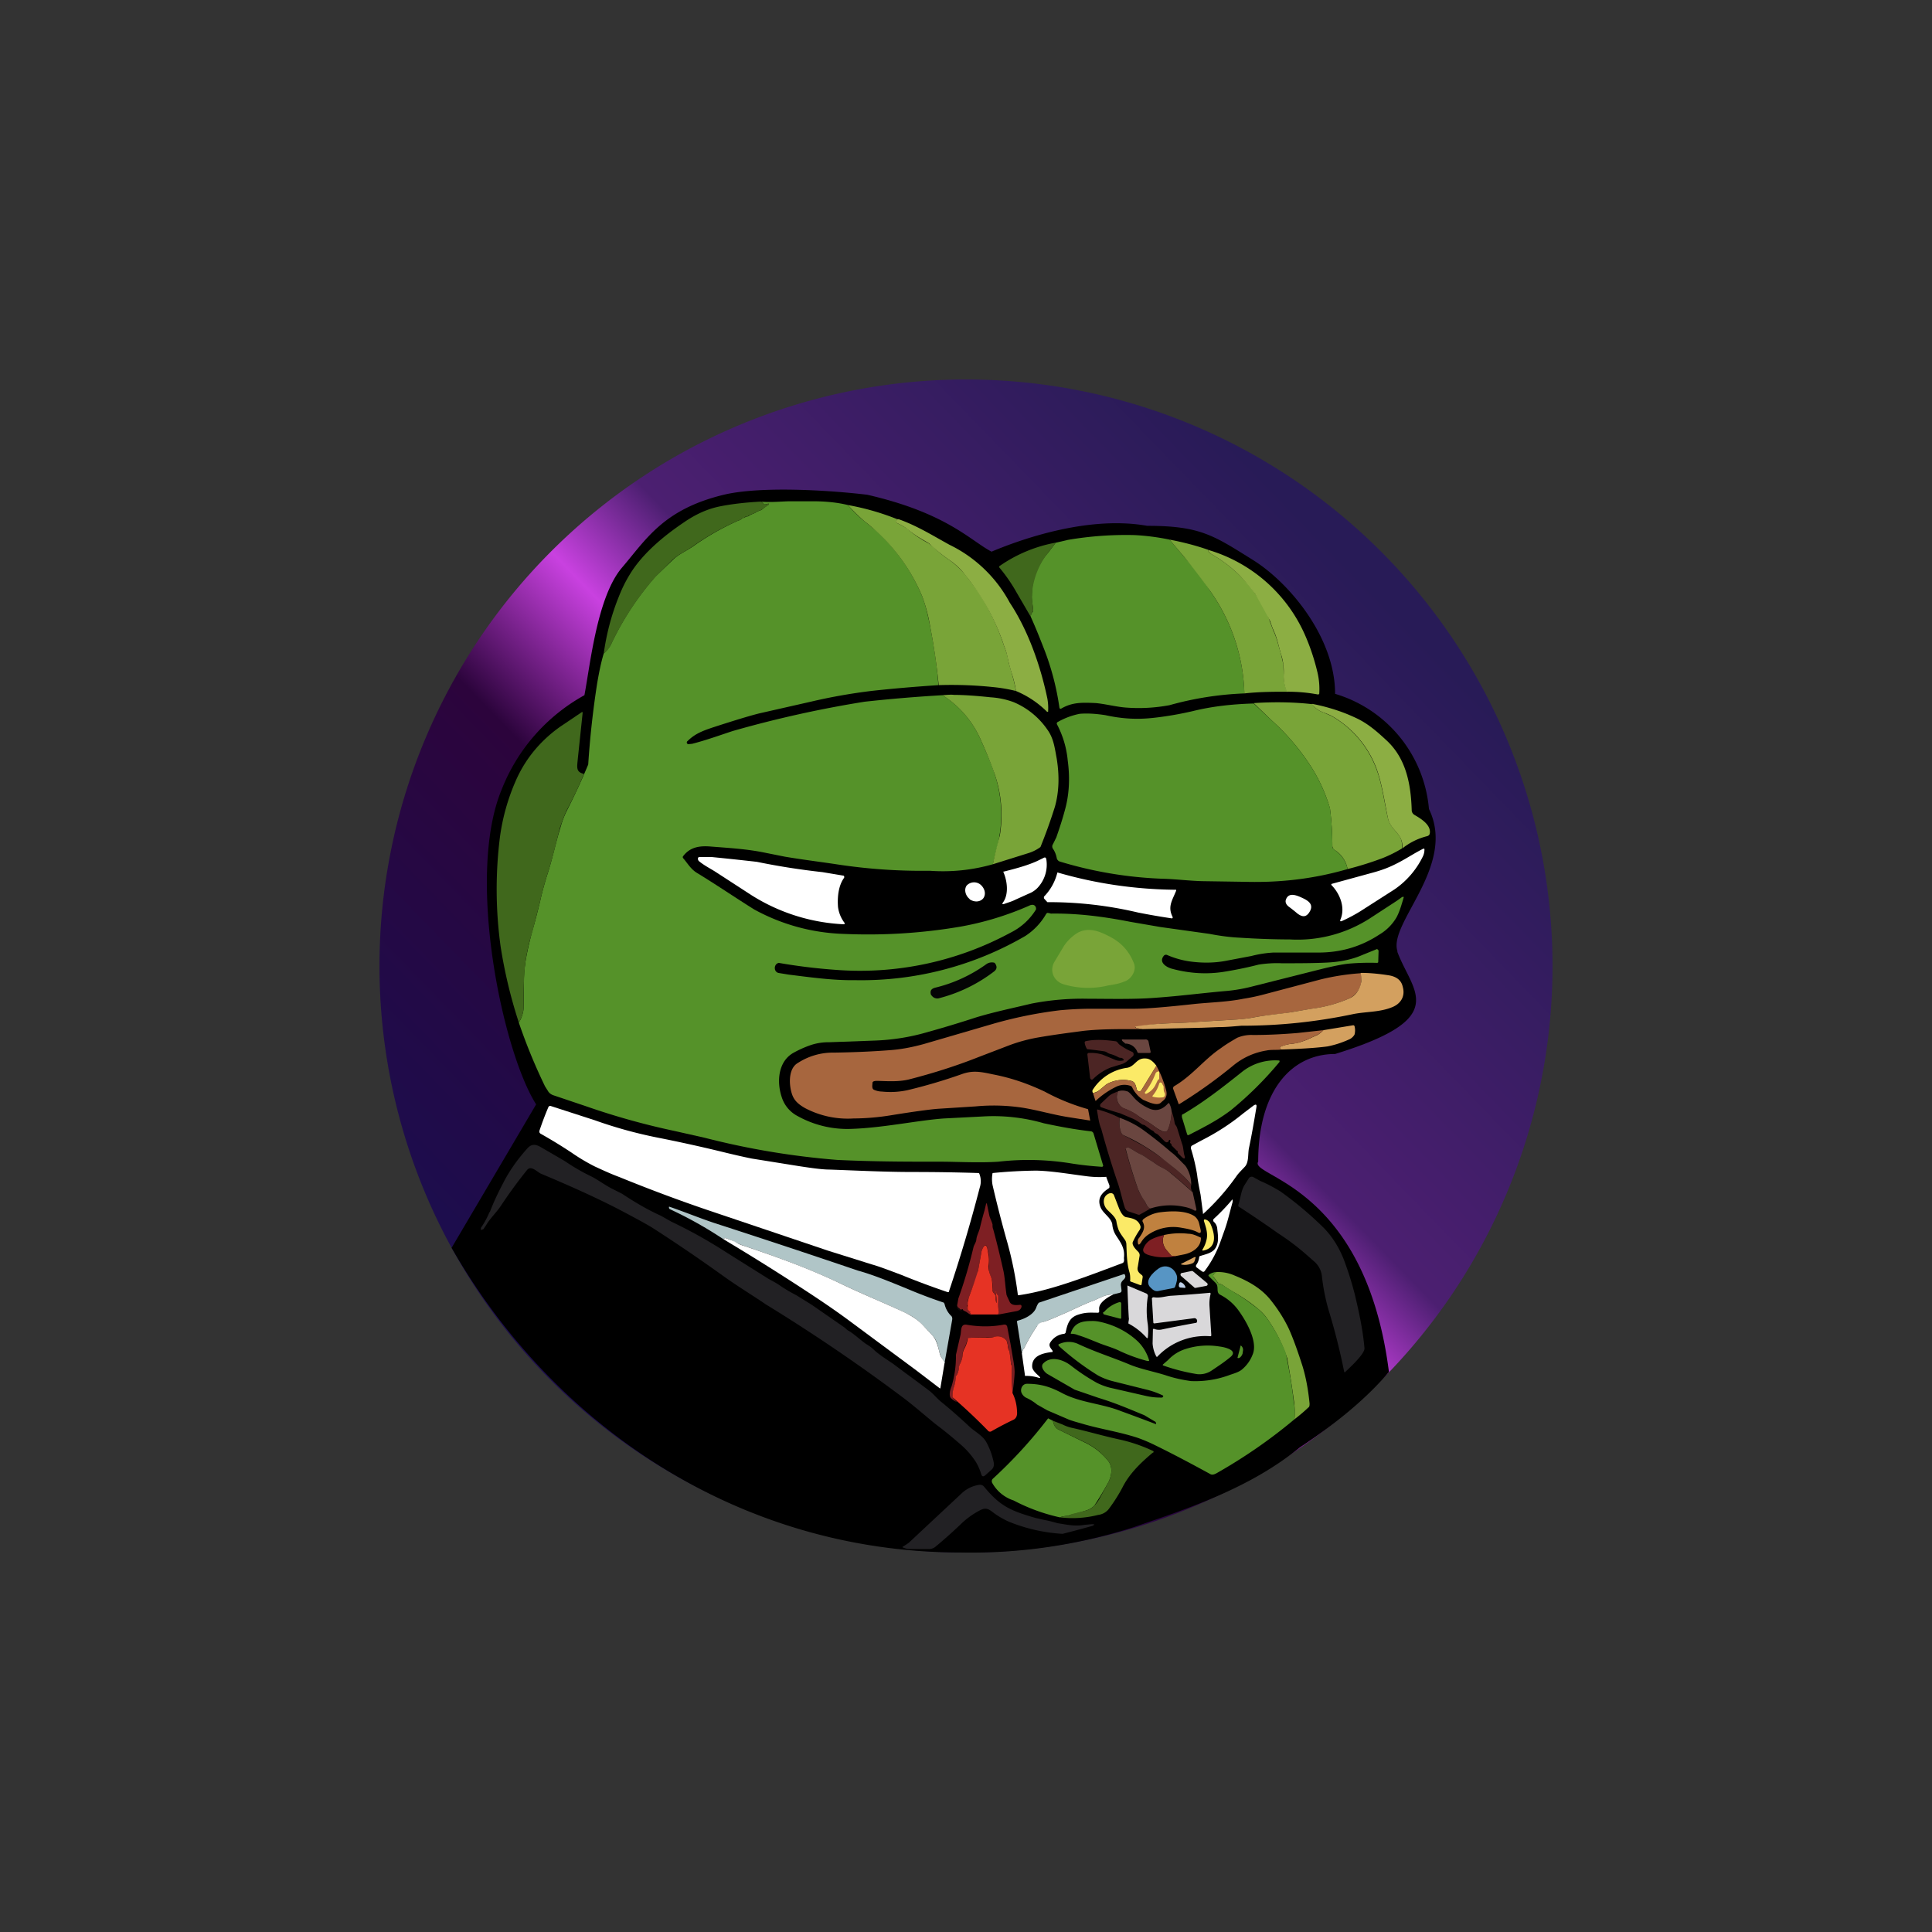 <svg xmlns="http://www.w3.org/2000/svg" width="24" height="24" fill="none" viewBox="0 0 24 24"><rect x="0" y="0" width="24" height="24" fill="#333333" stroke="none"/><path fill="url(#JIM__a)" d="M12 19.286a7.286 7.286 0 1 0 0-14.572 7.286 7.286 0 0 0 0 14.572"/><path fill="#000" d="M17.357 11.82c.184.502.685.823-.772 1.273-.544 0-.955.459-.955 1.337-.12.189 1.328.274 1.624 2.614-.292.343-.686.66-1.106.935-.6.492-1.328.741-2.083.998a6.6 6.6 0 0 1-2.125.309c-2.778 0-5.079-1.594-6.33-3.785l1.05-1.782c-.416-.656-.875-2.829-.429-3.909A2.3 2.3 0 0 1 7.26 8.636c.072-.377.158-1.23.471-1.59.3-.352.514-.72 1.26-.9.446-.107 1.281-.06 1.783 0 .986.227 1.277.566 1.543.707.428-.18 1.234-.446 1.933-.321.664 0 .827.12 1.32.428.445.279 1.015.956 1.015 1.659a1.64 1.64 0 0 1 1.166 1.431c.347.711-.514 1.423-.39 1.77z"/><path fill="#559229" d="M10.534 6.274q.096.114.206.202l.158.128c.24.225.43.498.557.802q.053.135.099.373c.047.24.086.488.103.732q-.426.028-.815.07a7 7 0 0 0-.771.136l-.626.142q-.134.031-.518.154c-.172.056-.283.09-.386.193a.02.02 0 0 0-.009.021.02.02 0 0 0 .022.017l.043-.004c.171-.043.373-.116.505-.159a14 14 0 0 1 1.638-.364q.483-.053.968-.081c.217.137.386.338.484.574q.127.282.163.403c.102.305.11.633.022.943l-.043.18c-.255.073-.52.1-.784.081a7 7 0 0 1-1.188-.085c-.205-.03-.411-.056-.612-.09l-.24-.048c-.223-.047-.45-.06-.669-.077-.141-.013-.266 0-.356.12a.02.02 0 0 0 0 .022c.056.064.095.137.172.184.24.146.471.304.711.454.34.187.719.291 1.106.304.487.022.976-.008 1.457-.09q.442-.079.853-.26c.034-.018.077-.018.086.03v.016a.77.77 0 0 1-.313.287 3.93 3.93 0 0 1-2.186.463 7 7 0 0 1-.699-.086.1.1 0 0 0-.025.013.07.07 0 0 0-.008.093.06.06 0 0 0 .03.019l.128.021c.283.035.553.073.823.069a4.05 4.05 0 0 0 2.117-.549.8.8 0 0 0 .261-.278l.013-.009.026.004.017.005c.334-.005.66.038.986.102l.377.065.608.085q.206.04.386.048.31.02.613.021c.347.02.692-.07.986-.257l.342-.223.06-.043q.034-.019.022.013c-.026.086-.047.163-.086.236a.6.6 0 0 1-.214.214q-.34.224-.759.223h-.557a1.4 1.4 0 0 0-.274.043l-.296.056q-.219.045-.463.012a1.1 1.1 0 0 1-.287-.081.035.035 0 0 0-.043.013c-.064.081.039.141.103.158q.336.091.664.035c.108-.018.245-.043.412-.086.077-.013.193-.022.287-.017.201 0 .394 0 .57-.009.15-.008.296-.034.433-.094l.18-.073a.03.03 0 0 1 .015.009q.006.007.006.017l-.004.128v.009l-.007.007-.01.001a3 3 0 0 0-.352.01c-.077.008-.188.03-.342.068l-.849.214a2 2 0 0 1-.313.056c-.296.025-.587.064-.887.085-.27.022-.579.013-.84.013a3.3 3.3 0 0 0-.707.06c-.232.056-.463.103-.69.172q-.303.099-.609.184-.31.09-.638.103l-.575.021a.7.7 0 0 0-.214.03c-.068.022-.15.056-.227.099-.197.107-.214.364-.15.553a.4.4 0 0 0 .197.235c.207.115.441.17.677.159.386-.013.827-.107 1.14-.129l.485-.025c.255-.015.512.014.758.085.202.043.386.077.579.099a.04.04 0 0 1 .038.03l.116.386.003.007-.001.008a.02.02 0 0 1-.01.01h-.01a4 4 0 0 1-.385-.043 3.3 3.3 0 0 0-.896-.02c-.231.016-.535 0-.698 0-.433 0-.832 0-1.303-.022a9.7 9.7 0 0 1-1.646-.275l-.377-.085a9 9 0 0 1-1.093-.305l-.407-.137a.13.13 0 0 1-.064-.043l-.043-.068a7 7 0 0 1-.326-.793.4.4 0 0 0 .06-.18c0-.244 0-.42.017-.531.009-.086.039-.228.086-.412.039-.129.069-.253.099-.373q.038-.176.103-.377c.06-.193.098-.377.15-.544q.036-.128.085-.223.142-.278.262-.566.033-.507.111-1.007c.022-.129.047-.257.082-.373a.4.4 0 0 0 .085-.103q.218-.466.557-.852l.215-.206c.068-.069.171-.112.257-.172q.263-.186.557-.317a.1.1 0 0 0 .047-.026.03.03 0 0 1 .017-.008c.013 0 .017 0 .022-.009l.017-.008c.008 0 .021 0 .03-.009.03-.021.064-.026.094-.047.026-.017.056-.017.077-.038q.037-.03.077-.056v-.009H9.54a.1.1 0 0 1-.043.009c-.005 0-.013 0-.013-.009a.05.05 0 0 0-.034-.026c.124.013.274-.004.372-.004h.283q.244.001.429.047"/><path fill="#40681C" d="M9.45 6.232a.05.05 0 0 1 .034.025c0 .009.008.009.013.009.013 0 .03 0 .043-.009h.008v.005h.004v.008l-.077.052c-.021.02-.051.02-.077.038-.03.021-.064.026-.094.043a.05.05 0 0 1-.03.013c-.009 0-.013 0-.017.008a.03.03 0 0 1-.022.009l-.017.008a.1.1 0 0 1-.047.026 3.214 3.214 0 0 0-.561.317c-.082.06-.185.103-.258.172l-.205.205a3.6 3.6 0 0 0-.562.858.3.3 0 0 1-.085.098q.052-.372.188-.707.07-.181.18-.343c.159-.227.394-.42.622-.574.154-.107.3-.171.45-.202.171-.034.338-.05.51-.06"/><path fill="#79A438" d="M10.534 6.274q.316.057.613.176-.008 0-.009.013s0 .008-.008.008v.01c0 .008.008.012.012.016q.09.043.129.073.122.105.266.18l.06.047q.09.088.201.163c.06.043.124.099.193.18.073.094.141.18.197.27q.181.293.287.621c.03.065.043.133.056.202l.039.137q.031.105.051.214a2 2 0 0 0-.231-.043 5 5 0 0 0-.729-.03 8 8 0 0 0-.107-.732 2 2 0 0 0-.099-.373 2.3 2.3 0 0 0-.715-.93 2 2 0 0 1-.206-.202"/><path fill="#8CAE43" d="M11.164 6.45c.231.082.428.206.63.317.32.155.582.407.75.72.227.343.381.78.467 1.192q.014.078.009.158v.005h-.013a1.2 1.2 0 0 0-.386-.258 1.4 1.4 0 0 0-.051-.214 2 2 0 0 1-.039-.137c-.017-.069-.026-.137-.056-.202l-.021-.064a2.8 2.8 0 0 0-.463-.823.8.8 0 0 0-.193-.184 2 2 0 0 1-.257-.21l-.073-.043a1.5 1.5 0 0 1-.201-.137q-.034-.03-.125-.073a.04.04 0 0 1-.017-.017l.005-.009.008-.008c0-.009 0-.013.009-.013z"/><path fill="#559229" d="m14.528 6.703.189.223q.173.193.313.411c.266.374.416.818.428 1.277a4 4 0 0 0-.93.146q-.268.05-.536.03c-.12-.008-.248-.043-.377-.056-.171-.008-.295-.012-.433.069l-.006.002q-.004 0-.006-.002l-.006-.003-.003-.006a3.3 3.3 0 0 0-.18-.703c-.043-.11-.099-.257-.176-.428q0-.039.026-.064l.004-.006v-.007c-.004-.065-.021-.129-.017-.189 0-.196.072-.384.202-.531l.094-.124.15-.035q.41-.07.827-.06.212.01.437.056"/><path fill="#79A438" d="M14.528 6.703q.265.051.484.128c-.008.018.009.035.043.056a1.7 1.7 0 0 1 .536.485l.06.09.056.102q.044.077.068.155l.043.115c.043.086.064.189.094.287l.03.13.005.12q-.001.127.043.222c-.163 0-.343 0-.532.021a2.3 2.3 0 0 0-.428-1.277q-.15-.21-.313-.411z"/><path fill="#40681C" d="m13.114 6.742-.094.124a.95.95 0 0 0-.202.531c0 .06.013.124.017.189l-.004.013a.09.09 0 0 0-.026.064l-.18-.309a2 2 0 0 0-.214-.308q0-.008.004-.013c.21-.147.448-.246.699-.292"/><path fill="#8CAE43" d="M15.012 6.832a1.9 1.9 0 0 1 1.192 1.04q.103.23.163.485.03.13.021.262l-.007.007-.01.001a2 2 0 0 0-.386-.034.5.5 0 0 1-.038-.223.7.7 0 0 0-.035-.248c-.03-.1-.047-.198-.09-.288a1 1 0 0 1-.042-.115q-.092-.174-.189-.343c-.069-.086-.141-.18-.214-.249a1.7 1.7 0 0 0-.322-.24c-.034-.021-.051-.043-.043-.055"/><path fill="#79A438" d="M12.334 10.736q.036-.18.086-.356a1.56 1.56 0 0 0-.065-.767 5 5 0 0 0-.163-.403 1.25 1.25 0 0 0-.484-.574c.056-.004.103-.009.142-.004q.185.001.454.03a1 1 0 0 1 .287.06.96.96 0 0 1 .42.342c.077.107.09.219.116.36.034.21.03.408-.022.596q-.08.255-.18.502a.5.5 0 0 1-.154.077zm3.964-1.993a.27.27 0 0 0 .142.107l.098.043c.256.145.453.376.557.651.073.189.099.412.146.617.017.086.077.138.129.206.038.043.051.103.047.172a1.6 1.6 0 0 1-.24.12q-.215.081-.437.137a.35.35 0 0 0-.159-.236.1.1 0 0 1-.021-.021.1.1 0 0 1-.009-.026q0-.237-.03-.472a2 2 0 0 0-.266-.565 2.8 2.8 0 0 0-.458-.527l-.223-.215q.385-.025.724.013z"/><path fill="#559229" d="m15.574 8.739.223.21q.264.237.458.527c.12.175.206.364.266.561q.03.235.03.472c0 .012 0 .021.009.03l.021.021q.13.089.159.236c-.412.12-.836.171-1.282.158l-.531-.008c-.163-.005-.326-.026-.489-.03a5 5 0 0 1-1.277-.215.06.06 0 0 1-.034-.042.3.3 0 0 0-.047-.116.05.05 0 0 1 0-.056l.042-.085c.039-.112.073-.215.103-.326q.084-.29.039-.626a1.2 1.2 0 0 0-.137-.458l.004-.018a.9.9 0 0 1 .283-.107c.103-.008.206 0 .317.017.197.043.377.056.583.035.171-.018.343-.048.506-.086.227-.056.475-.086.754-.094"/><path fill="#8CAE43" d="M16.298 8.743q.29.056.536.171c.154.069.27.172.394.287.244.228.3.553.309.87a.07.07 0 0 0 .034.052c.073.043.214.124.189.236q-.008.024-.039.03a.8.8 0 0 0-.3.15.24.24 0 0 0-.051-.172c-.052-.068-.112-.116-.129-.206-.043-.205-.073-.428-.141-.612a1.26 1.26 0 0 0-.558-.656 1 1 0 0 0-.102-.043.3.3 0 0 1-.142-.103z"/><path fill="#40681C" d="M7.255 9.613a5 5 0 0 1-.214.45c-.03.064-.056.137-.086.223-.043.171-.085.351-.145.544a4 4 0 0 0-.103.377l-.095.373a2.3 2.3 0 0 0-.09.412 5 5 0 0 0-.017.53.4.4 0 0 1-.06.18 6 6 0 0 1-.227-.95 5.2 5.2 0 0 1-.008-1.35 2.6 2.6 0 0 1 .197-.703c.12-.275.308-.498.548-.669l.279-.188v.004l.004.008-.06.57c-.008.099-.03.168.077.189"/><path fill="#fff" d="M17.34 10.732c.115-.056.222-.13.342-.19h.005l.005.002.003.003v.005a.2.2 0 0 1-.025.098c-.08.16-.2.298-.348.399l-.428.274a2 2 0 0 1-.219.116q-.039.018-.021-.022c.06-.15-.013-.321-.116-.424v-.009l.004-.004.515-.141c.111-.03.201-.065.283-.107m-6.853.75a2.35 2.35 0 0 1-1.149-.36l-.45-.292c-.068-.043-.137-.077-.201-.129a.04.04 0 0 1-.017-.034c0-.013.004-.017.017-.021h.15q.283.028.565.06.404.083.815.128l.257.043q.005 0 .009.004a.01.01 0 0 1 .004.01v.012c-.073.098-.086.244-.077.364.01.074.039.144.085.202v.005l-.004.003h-.004zm2.395-.785.078-.038q.032-.02.038.017a.42.42 0 0 1-.111.355.3.3 0 0 1-.107.07l-.168.076c-.042.022-.09.034-.137.052q-.038.011-.013-.022c.069-.098.052-.257.005-.368a.01.01 0 0 1 0-.013h.008c.155-.039.292-.077.407-.129m1.728.369c-.048.12-.108.197-.043.325v.013l-.006.004h-.007a9 9 0 0 1-.416-.072 4.8 4.8 0 0 0-1.127-.129l-.043-.047v-.021a.65.65 0 0 0 .167-.3h.005c.477.139.972.21 1.47.214l.001.006zm-2.568.103c.06.042.133.038.172-.009.038-.051.021-.124-.034-.171a.126.126 0 0 0-.172.012c-.034.048-.017.125.039.168zm4.102-.03c.086.038.197.085.116.201-.043.06-.09.047-.142.009a2 2 0 0 0-.103-.082c-.03-.021-.051-.051-.043-.085.026-.086.099-.073.172-.043"/><path fill="#79A438" d="M13.757 12.244a1.06 1.06 0 0 1-.545-.017c-.124-.038-.18-.171-.111-.283l.116-.193a.55.55 0 0 1 .167-.162c.133-.073.261-.026.386.038.15.073.257.184.317.343.034.086-.035.197-.12.223-.073.03-.142.039-.215.051z"/><path fill="#040405" d="M11.614 12.27c.231-.055.45-.156.643-.296a.12.12 0 0 1 .085-.017q.01 0 .018.009.046.063-.018.107a1.9 1.9 0 0 1-.672.326.085.085 0 0 1-.095-.03.04.04 0 0 1-.013-.022c-.008-.043.009-.064.052-.077"/><path fill="#A7663E" d="M16.902 12.086a.3.3 0 0 1 .009.103.27.27 0 0 1-.141.21 1.7 1.7 0 0 1-.48.133l-.249.042c-.154.026-.313.035-.467.065a2 2 0 0 1-.283.03l-.42.025c-.141.013-.287.013-.429.022a3 3 0 0 0-.338.043c0 .008.008.008.013.012l.077.013c-.249 0-.502-.004-.737.022-.197.026-.386.051-.557.081a2 2 0 0 0-.365.099l-.381.146q-.404.16-.866.278c-.128.03-.257.021-.386.017-.021 0-.038 0-.055.009l-.007.007-.002.01c0 .026-.013.073.022.086q.046.02.098.021a1 1 0 0 0 .313-.017q.34-.081.669-.197c.141-.052.235-.034.394 0 .223.043.424.111.643.214a2.6 2.6 0 0 0 .537.218l.003.005.025.133v.004l-.274-.043c-.188-.03-.377-.086-.561-.116a2.4 2.4 0 0 0-.587-.017l-.472.03q-.167.014-.566.078a3 3 0 0 1-.48.042 1.14 1.14 0 0 1-.6-.128c-.068-.039-.128-.082-.158-.159-.043-.111-.06-.33.068-.403a.8.8 0 0 1 .45-.128q.378-.006.686-.03.198-.013.429-.077l.853-.249q.415-.12.844-.171c.103-.009.231-.018.386-.018h.531q.213 0 .754-.06c.202-.02.407-.025.6-.064q.128-.02.245-.051l.715-.189q.246-.06.497-.077z"/><path fill="#D3A05F" d="M16.902 12.086q.147-.002.352.03.146.025.171.141c.035.12-.025.215-.137.257-.15.06-.313.052-.471.082q-.692.147-1.397.146c-.095.008-.185.017-.279.017l-.206.008-.741.017-.077-.013-.009-.008-.004-.009.001-.003h.003a3 3 0 0 1 .33-.035c.146-.009.292-.009.433-.022l.42-.025c.094-.005.193-.013.283-.03.154-.03.313-.043.467-.065l.249-.043a1.7 1.7 0 0 0 .48-.132c.085-.039.128-.129.141-.21 0-.022 0-.056-.009-.099zm-.968.951c-.017 0-.03 0-.034-.013v-.015q0-.004.004-.006a.5.5 0 0 1 .163-.039l.068-.013.06-.02c.056-.018.107-.048.163-.07a.3.3 0 0 0 .082-.064l.364-.06a.02.02 0 0 1 .012 0 .02.02 0 0 1 .01.009.2.2 0 0 1 0 .107.15.15 0 0 1-.078.064 1.2 1.2 0 0 1-.257.082q-.195.026-.557.038"/><path fill="#A7663E" d="M16.44 12.797a.3.3 0 0 1-.086.064c-.052.022-.103.052-.159.07l-.06.02a.3.3 0 0 1-.068.013.5.5 0 0 0-.167.043v.017q.007.02.034.013c-.069.009-.142 0-.202.013a.86.86 0 0 0-.415.189 6 6 0 0 1-.665.475c-.008.005-.012 0-.012-.004l-.065-.18a.03.03 0 0 1 .013-.038c.223-.13.373-.335.579-.472.068-.051.137-.09.201-.128a.45.45 0 0 1 .197-.035q.26 0 .557-.025z"/><path fill="#6A4640" d="M14.13 13.072a.16.16 0 0 0-.142-.108q-.011.002-.017-.008l-.021-.017q-.033-.033.012-.026h.266a.03.03 0 0 1 .024.005.03.03 0 0 1 .015.02l.025.12q.007.021-.012.022h-.129a.02.02 0 0 1-.021-.008"/><path fill="#4C2524" d="M13.958 13.162a.043.043 0 0 0-.043-.021l-.017-.005a.5.5 0 0 0-.09-.039.2.2 0 0 1-.047-.017.1.1 0 0 0-.051-.021 5 5 0 0 0-.206-.026.2.2 0 0 1-.03-.084.02.02 0 0 1 .006-.012l.007-.003c.111-.025.24-.017.364 0 .03 0 .034.026.056.043a.8.8 0 0 0 .158.09.03.03 0 0 1 .017.026q.001.009-.002.017a.03.03 0 0 1-.01.013l-.06.051a.2.2 0 0 1-.069.043l-.141.043a.65.65 0 0 0-.223.146.02.02 0 0 1-.022.004l-.008-.007-.005-.01-.034-.292v-.008l.005-.008.008-.005h.009a.5.5 0 0 1 .167.021l.145.06a.16.16 0 0 0 .108.013q.013 0 .008-.012"/><path fill="#FBEA67" d="m14.365 13.239-.184.3a.03.03 0 0 1-.034.017.03.03 0 0 1-.018-.009.03.03 0 0 1-.008-.017c-.013-.043-.017-.09-.069-.103a.42.42 0 0 0-.308.043l-.077.064a.17.17 0 0 1-.09.043q-.014-.024 0-.043a.6.6 0 0 1 .428-.27c.099-.021.112-.124.227-.115q.065.001.129.085z"/><path fill="#559229" d="M15.428 13.316a.66.66 0 0 1 .463-.142l.004.004v.013q-.273.33-.604.6c-.171.13-.343.215-.527.31-.009 0-.013 0-.017-.01l-.065-.214v-.026c.005-.004.009-.012.018-.012.257-.15.497-.339.728-.523"/><path fill="#A7663E" d="M14.365 13.239q.077.14.12.3c.013.047.009.09-.025.124l-.035.03c-.047.056-.171-.009-.223-.03a.37.37 0 0 1-.137-.154l-.006-.01-.01-.008a.23.23 0 0 0-.185.01 1 1 0 0 0-.253.175l-.004-.005-.03-.094c.03 0 .064-.017.09-.043l.077-.064a.42.42 0 0 1 .308-.043c.052.013.056.065.069.103a.03.03 0 0 0 .008.017.03.03 0 0 0 .018.009.03.03 0 0 0 .034-.017z"/><path fill="#FBEA67" d="m14.382 13.419-.025.051a.23.23 0 0 1-.116.116.01.01 0 0 1-.01.001l-.007-.005a.01.01 0 0 1 0-.013.9.9 0 0 0 .128-.228.04.04 0 0 1 .039-.03h.009v.086l-.005.013a.02.02 0 0 0-.013.009m.056.042c0 .013.017.026.017.043 0 .026 0 .052.013.073.009.034 0 .056-.038.056a.3.3 0 0 1-.108-.009q-.012-.005 0-.017a.4.4 0 0 0 .078-.146q.006-.019.025-.012z"/><path fill="#6A4640" d="M14.554 13.804a.6.6 0 0 1-.039.215c-.013.038-.034.051-.073.034a.5.5 0 0 1-.107-.064 1 1 0 0 0-.128-.082 1 1 0 0 1-.077-.051.7.7 0 0 0-.168-.086.13.13 0 0 1-.06-.051.16.16 0 0 1-.012-.163.17.17 0 0 1 .107 0c.017 0 .043.026.073.06q.077.096.205.154t.236-.064l.003-.002.003-.001h.004l.003.003q.025.046.03.098"/><path fill="#4C2524" d="M13.89 13.556a.16.16 0 0 0 .012.163.13.13 0 0 0 .06.047c.06.025.12.051.172.09a.3.3 0 0 0 .073.051c.051.026.09.052.128.082q.057.045.107.064c.039.017.06 0 .073-.039a.7.7 0 0 0 .039-.21.7.7 0 0 1 .038.146c.005.026.022.034.03.06l.06.193c.018.043.018.094.03.146.018.047 0 .055-.034.021l-.043-.043a.02.02 0 0 1-.004-.021c0-.004 0-.009-.009-.009l-.008-.008-.06-.06q0-.02-.013-.026-.012-.007-.004-.013v-.03c0-.004 0-.008 0 0h-.009l-.008.004c0 .018-.013.026-.03.026l-.018-.008-.081-.082c-.013-.013-.026-.017-.043-.026-.013-.012-.017-.025-.034-.03l-.022-.013a1 1 0 0 0-.068-.05c-.009-.01-.026-.005-.043-.018a.6.6 0 0 0-.103-.064l-.163-.069a4 4 0 0 1-.24-.077.03.03 0 0 1 0-.043l.095-.09a.2.2 0 0 1 .06-.038z"/><path fill="#fff" d="M14.931 14.164q.277-.14.514-.334l.129-.098c.03-.018.038-.01.034.02-.03.18-.06.357-.094.515-.013.073 0 .167-.047.223-.039.043-.077.077-.107.12q-.182.259-.416.472v-.01l-.03-.23c-.017-.086-.034-.168-.043-.25a2.4 2.4 0 0 0-.077-.325c0-.017 0-.03.017-.038zm-7.234.459c-.116-.043-.215-.09-.309-.133q-.15-.076-.287-.171a6 6 0 0 0-.386-.236q-.02-.013-.013-.039.05-.15.112-.295a.025.025 0 0 1 .03-.009l.544.176q.378.135.772.214.397.078.801.176.224.055.377.086l.587.094c.163.025.292.043.386.043.334.012.686.03 1.037.03q.408 0 .814.013l.005.012a.25.25 0 0 1 .004.168q-.168.649-.381 1.285-.001.02-.022.013a10 10 0 0 1-.574-.214c-.15-.056-.27-.103-.364-.129l-.545-.171-1.5-.506q-.541-.184-1.088-.407"/><path fill="#4C2524" d="M13.911 13.886a.34.34 0 0 0 .017.184c0 .013.013.021.026.03l.231.124q.064.034.232.15c.064.043.128.103.193.155.038.025.098.085.188.188q-.013.051.017.09-.128-.117-.257-.223a.7.7 0 0 0-.116-.077.6.6 0 0 1-.111-.068l-.069-.043a.4.4 0 0 0-.085-.052c-.056-.025-.103-.064-.159-.09a.03.03 0 0 0-.026.005.03.03 0 0 0-.008.025q.077.284.154.489c.013.043.043.086.077.141.022.03.03.086.077.099l-.137.077h-.013l-.128-.043a.08.08 0 0 1-.043-.051c-.034-.107-.056-.223-.094-.326q-.108-.321-.197-.647c-.03-.069-.039-.154-.052-.227v-.005l.001-.004q0-.003.003-.004h.005a1.3 1.3 0 0 1 .278.107z"/><path fill="#6A4640" d="M13.911 13.886q.172.063.3.158.174.127.334.266c.06.043.107.099.159.15a.2.2 0 0 1 .051.073.4.4 0 0 1 .043.184 1.2 1.2 0 0 0-.188-.188l-.193-.155a2.4 2.4 0 0 0-.463-.274.06.06 0 0 1-.026-.03.34.34 0 0 1-.017-.18z"/><path fill="#222124" d="M6.085 15.056c.047-.124.103-.24.159-.347.086-.172.193-.317.313-.45.043-.043.085-.048.145-.018q.16.092.318.185c.094.064.201.128.317.184.073.034.171.107.261.154l.129.065c.154.102.313.197.484.274l.129.073q.357.17.69.386l.518.325c.047.026.099.052.146.086q.095.064.197.116l.193.12.407.282c.017.013.034.035.056.043.081.052.141.112.214.163a.5.5 0 0 1 .107.082c.069.06.15.111.227.163l.12.09.163.12.154.115c.06.043.108.107.163.15q.181.148.356.313c.069.06.159.107.201.184a.9.9 0 0 1 .095.266c0 .03-.005.056-.03.077l-.077.069q-.039.033-.052-.017a.7.7 0 0 0-.064-.146 1 1 0 0 0-.206-.232 5 5 0 0 0-.296-.24c-.132-.107-.291-.248-.445-.36a22 22 0 0 0-1.663-1.127c-.176-.12-.36-.231-.532-.355q-.433-.311-.882-.6c-.108-.065-.223-.125-.335-.185q-.404-.216-1.045-.484c-.048-.021-.12-.107-.172-.047a6 6 0 0 0-.326.446c-.051.077-.115.137-.167.214a1 1 0 0 1-.051.077l-.013.004h-.004q-.013.014-.013 0v-.021a1 1 0 0 0 .107-.197z"/><path fill="#6A4640" d="m14.815 14.807.047.214v.01l-.004.008h-.017a.4.4 0 0 0-.129-.047.8.8 0 0 0-.42.02c-.042-.008-.055-.068-.077-.098a.7.7 0 0 1-.077-.141 6 6 0 0 1-.154-.502q0-.005.005-.009l.008-.007.01-.002.011.001c.056.026.103.065.154.086a.5.5 0 0 1 .09.056l.069.043a.6.6 0 0 0 .111.068.5.5 0 0 1 .112.077c.086.069.171.146.257.223z"/><path fill="#fff" d="M13.671 14.996c.03.077.129.128.146.21a.3.3 0 0 0 .055.154c.056.086.103.15.09.266 0 .017.009.051-.017.064-.424.159-.891.343-1.285.399a.02.02 0 0 1-.013 0l-.004-.006v-.007a4.5 4.5 0 0 0-.13-.643 15 15 0 0 1-.183-.711.4.4 0 0 1 0-.15 6 6 0 0 1 .544-.03c.193.004.407.042.613.068q.128.018.257.009v.008l.038.099v.021c0 .009-.008.013-.012.017-.086.056-.142.125-.099.232"/><path fill="#222124" d="M16.834 16.097c.056.236.098.442.116.652.004.068-.172.231-.24.295l-.005.002-.004-.002h-.004v-.008a8 8 0 0 0-.176-.707 2.5 2.5 0 0 1-.099-.468.28.28 0 0 0-.085-.18l-.116-.102a3 3 0 0 0-.343-.258 14 14 0 0 0-.493-.334.04.04 0 0 1 0-.026c.026-.077.03-.158.069-.23l.06-.095a.043.043 0 0 1 .056-.013l.085.047c.095.039.176.086.249.129q.29.207.544.458.154.16.244.386c.056.15.103.296.142.454"/><path fill="#FBEA67" d="m14.155 15.609-.021.128c-.013.052.017.077.051.103a.03.03 0 0 1 .009.03l-.013.086c0 .008-.009.008-.017.008l-.116-.043c-.008-.004-.013-.008-.008-.02 0-.03 0-.065-.009-.095-.034-.112-.034-.236-.039-.352a.1.1 0 0 0-.017-.051c-.03-.043-.064-.086-.081-.129a.6.6 0 0 1-.026-.102c-.008-.052-.073-.103-.111-.142-.06-.06-.069-.171.025-.206l.017-.002a.04.04 0 0 1 .04.028l.063.163c.018.043.048.098.086.107.077.013.146.026.176.103.008.017.004.034-.004.051a1 1 0 0 0-.086.15c-.022.043.043.103.068.129a.06.06 0 0 1 .013.056"/><path fill="#fff" d="M14.905 15.604c.073-.025.167-.038.202-.115.038-.073.021-.155.013-.236a.13.13 0 0 0-.043-.077.026.026 0 0 1 0-.034q.12-.11.223-.232c.004-.013.012-.008.012 0v.021c-.034.12-.06.24-.102.356l-.052.146a1.4 1.4 0 0 1-.193.356q-.013.018-.034.004l-.064-.047q-.018-.015-.005-.035a.2.2 0 0 0 .035-.094q-.002-.006.008-.013"/><path fill="#7E1F23" d="m12.501 16.311-.094.018a.04.04 0 0 1-.03 0q.037.001.03-.043a2 2 0 0 1-.017-.202.04.04 0 0 1-.013-.034l-.005-.009-.004.01a.7.7 0 0 1 .013.132h-.004a.4.4 0 0 1-.009-.077l-.004-.017-.022-.03a.1.1 0 0 1-.012-.043c0-.052 0-.103-.018-.15a.3.3 0 0 1-.03-.137c.005-.052.009-.099 0-.15l-.017-.069c-.008-.051-.03-.056-.055-.008a.2.2 0 0 0-.022.072l-.038.21a.4.4 0 0 1-.03.112q-.044.11-.086.223a.2.2 0 0 0-.013.06v.064c.004.026 0 .03-.004 0v-.03h-.005c-.008.034.009.064.043.086v.004h-.013l-.008-.009q-.02-.012 0 0l.034.035v.008a.3.3 0 0 1-.06-.038c-.013-.009-.043-.017-.047-.03q-.005-.014-.017 0h-.013a.1.1 0 0 0-.03-.026l-.009-.017-.002-.01q0-.007.002-.012l.013-.073a6 6 0 0 0 .189-.642c.008-.026.03-.056.034-.086.004-.052.03-.094.043-.142a4 4 0 0 1 .06-.227l.017-.073c.004-.017.013-.017.013 0l.026.125c.008.047.034.085.043.128q-.002.032.008.056c.047.172.09.351.129.527.017.086.021.18.034.27 0 .017.009.035.017.052l.022.047c.021.055.085.047.132.043a.017.017 0 0 1 .018.017v.008c-.009.03-.026.043-.056.052z"/><path fill="#B0C5C7" d="m11.734 16.929-.039-.065a.3.3 0 0 1-.025-.068c-.018-.069-.03-.142-.078-.197l-.128-.137a.7.7 0 0 0-.21-.15c-.253-.12-.523-.228-.789-.356-.415-.197-.78-.33-1.225-.48a1 1 0 0 1-.112-.047 1 1 0 0 0-.107-.047q-.02-.007-.034.012a5 5 0 0 0-.665-.373l-.008-.006-.004-.01v-.014h.008c.189.065.377.142.557.202q.894.289 1.783.591c.172.047.377.129.617.228q.222.094.45.17l.009.018a.3.3 0 0 0 .077.142c.017.012.021.034.017.055z"/><path fill="#C0813F" d="M14.202 15.146a.44.44 0 0 1 .206-.086c.133-.017.317-.026.429.047q.046.035.06.095l.017.072q.014.064-.043.03c-.06-.03-.141-.043-.21-.055a.55.55 0 0 0-.386.081.3.3 0 0 0-.098.099c-.026.043-.043.043-.043-.009 0-.008 0-.026.017-.043.043-.064.086-.124.043-.201a.026.026 0 0 1 .009-.03"/><path fill="#FBEA67" d="M14.935 15.527a.4.4 0 0 0 .056-.141c.013-.077-.013-.146-.034-.214-.005-.022 0-.026.021-.022a.1.1 0 0 1 .06.056c.056.124.086.3-.098.33z"/><path fill="#C0813F" d="M14.601 15.604h-.043l-.013-.012-.06-.07q-.064-.09-.025-.18a.9.9 0 0 1 .3-.016c.051 0 .098.021.145.043.009 0 .013.008.013.013 0 .115-.111.18-.206.2z"/><path fill="#7E1F23" d="M14.46 15.343q-.04.09.025.18l.06.069c0 .008.009.008.017.008l.043.004a.7.7 0 0 1-.261.005c-.056-.013-.172-.03-.137-.107a.22.22 0 0 1 .09-.103.6.6 0 0 1 .163-.056"/><path fill="#fff" d="m11.734 16.929-.052.313v.004h-.008l-.292-.223-.822-.609q-.224-.167-.558-.385a29 29 0 0 0-1.015-.635q.013-.019.034-.012l.107.042a.4.4 0 0 0 .112.052c.445.15.814.283 1.225.48.266.128.536.236.789.355.077.04.15.086.21.15l.128.138c.043.055.06.128.078.197a.2.2 0 0 0 .025.068l.043.065z"/><path fill="#E63324" d="M12.377 16.329h-.309l-.034-.035q-.02-.012 0 0l.008.009h.013v-.004c-.034-.022-.051-.052-.043-.086q0 .015.005.03c.008.03.008.026.004 0v-.064l.013-.06q.063-.165.116-.335l.038-.21a.2.2 0 0 1 .022-.072q.037-.066.055.008l.013.069a.4.4 0 0 1 0 .15c0 .047.017.094.034.137.018.047.013.098.018.15 0 .017 0 .03.012.043l.022.03.004.017c0 .025 0 .051.009.077h.004a.6.6 0 0 0-.013-.133v-.009l.009.005v.004q0 .02.013.034l.008.013c0 .086 0 .146.009.189q.007.044-.03.043"/><path fill="#D3A05F" d="m14.85 15.63-.009.03a.05.05 0 0 1-.03.034c-.043.017-.086.022-.116.017-.03 0-.03-.012-.004-.02l.146-.074c.013-.004.021 0 .013.013"/><path fill="#5795C4" d="m14.597 15.986-.005.008-.008.005-.193.038c-.043.009-.069-.013-.099-.043-.081-.077.026-.184.099-.235.086-.06.193-.018.227.085.013.043-.004.095-.021.142"/><path fill="#D9D8DA" d="m14.832 15.99-.162-.141-.005-.009v-.013l.005-.008.008-.005.124-.025h.009l.009.004.175.146a.02.02 0 0 1 0 .03l-.008.004-.137.026a.02.02 0 0 1-.018-.009"/><path fill="#79A438" d="M16.08 17.632a1 1 0 0 0-.005-.22 12 12 0 0 0-.085-.54q-.09-.271-.258-.505a.6.6 0 0 0-.098-.103 2 2 0 0 0-.287-.201 2 2 0 0 1-.159-.099.06.06 0 0 0-.047-.013q-.014.002-.009-.008v-.004q.002-.007-.008-.013l-.052-.069-.003-.008q0-.006.003-.009a.1.1 0 0 1 .039-.038.5.5 0 0 1 .223.042c.171.069.334.159.45.305.103.128.18.257.231.368q.072.162.163.446c.043.137.073.3.09.471 0 .022 0 .043-.017.052a2 2 0 0 1-.171.145"/><path fill="#559229" d="M15.111 15.802a.1.1 0 0 0-.039.038v.017a1 1 0 0 0 .06.082c0 .008 0 .012.009.012.017 0 .03 0 .047.013l.159.099c.103.06.193.129.287.201q.052.046.098.103c.09.124.163.257.219.386q.027.056.034.12c.035.167.065.343.086.54a.7.7 0 0 1 .009.218q-.451.378-.973.673c-.026.013-.052.022-.077.005q-.404-.221-.673-.352a2 2 0 0 0-.219-.094c-.218-.073-.45-.107-.673-.171-.06-.018-.128-.035-.184-.056l-.27-.116-.129-.073a.6.6 0 0 0-.137-.085.12.12 0 0 1-.051-.052c-.026-.043 0-.12.064-.12.163 0 .283.034.437.116.227.12.489.128.729.223q.22.08.437.163v-.005c0-.013-.004-.026-.017-.03l-.129-.077c-.188-.077-.355-.15-.565-.214l-.3-.103-.335-.193c-.034-.017-.098-.09-.055-.133.094-.098.248-.047.342.026q.154.12.322.214a.8.8 0 0 0 .158.06l.45.103a.8.8 0 0 0 .193.021q.014.002.022-.008l.004-.009-.004-.008a1 1 0 0 0-.202-.073l-.428-.107a.8.8 0 0 1-.176-.069 3.3 3.3 0 0 1-.489-.368.02.02 0 0 1 0-.022l.013-.004a.28.28 0 0 1 .223 0c.206.098.437.171.643.257.133.056.296.086.446.133.115.039.223.06.317.073.157.007.314-.016.463-.069.055-.021.115-.034.163-.068a.45.45 0 0 0 .141-.193c.069-.163-.086-.425-.18-.553a.64.64 0 0 0-.223-.189c-.06-.03-.008-.102-.06-.15l-.086-.085q0-.006.003-.01l.006-.008a.2.2 0 0 1 .086-.03z"/><path fill="#B0C5C7" d="M13.83 16.08a.35.35 0 0 0-.142.03l-.094.043c-.142.051-.304.137-.412.18q-.162.072-.214.086a.14.14 0 0 0-.086.055 2 2 0 0 0-.162.279.03.03 0 0 0-.013.013l-.013.043-.06-.386-.001-.005.001-.006.004-.004.004-.002c.086-.022.202-.077.232-.167a.2.2 0 0 1 .03-.056l1.058-.356c.009 0 .013.009.013.013q.012.02-.008.047c-.026.026-.043.039-.043.077l.008.065c0 .017-.004.025-.021.03l-.086.021z"/><path fill="#BFD1E9" d="M14.648 15.943c.009-.017.017-.017.034-.009a.1.1 0 0 1 .043.052c.005.004 0 .008-.004.013l-.06-.005q-.025-.007-.013-.047z"/><path fill="#D9D8DA" d="M14.258 16.449a.7.7 0 0 1 0 .171l-.003.002-.003.001h-.004l-.003-.003a.8.8 0 0 0-.226-.178l-.002-.005.001-.006c0-.02.009-.042.004-.064a15 15 0 0 1-.017-.398l.232.098a.034.034 0 0 1 .021.043 1.1 1.1 0 0 0 0 .339m.613-.048q-.012-.031-.043-.025l-.488.064q-.013 0-.013-.013l-.017-.287a.02.02 0 0 1 .005-.02l.01-.005h.01c.069.012.133-.01.202-.018q.248-.015.497-.038l.004.008v.009a.5.5 0 0 0-.013.154l.022.351c0 .013 0 .018-.013.018a.82.82 0 0 0-.66.257l-.005-.001-.004-.003a.4.4 0 0 1-.047-.163l.004-.172c0-.008.009-.013.018-.008q.041.015.085.008.219-.046.437-.085a.03.03 0 0 0 .009-.022z"/><path fill="#fff" d="M13.83 16.08c-.06.03-.185.099-.176.184v.03c0 .009-.009.013-.017.013-.086 0-.142-.008-.236.022-.116.034-.141.115-.163.223q-.002.01-.017.017a.23.23 0 0 0-.171.103c-.03.042 0 .072.025.107a.013.013 0 0 1-.004.017h-.009c-.102.013-.244.043-.24.18 0 .043.048.085.086.12q.032.031-.013.017a.5.5 0 0 0-.15-.021h-.013v-.01l-.038-.27.013-.042c0-.008.008-.013.013-.017q.07-.146.162-.279.02-.044.086-.055.052-.014.214-.086c.108-.043.27-.129.412-.18l.094-.043a.35.35 0 0 1 .142-.03"/><path fill="#559229" d="M13.714 16.299a.4.4 0 0 1 .197-.125.02.02 0 0 1 .017.022v.18l-.004.004-.004.001h-.005l-.201-.052-.006-.006-.003-.007a.02.02 0 0 1 0-.017z"/><path fill="#100909" d="m11.884 16.23.017.013.03.026.026.025q-.066-.018-.073-.064"/><path fill="#559229" d="M14.254 16.907a2 2 0 0 1-.343-.124c-.086-.043-.189-.069-.279-.107-.085-.034-.167-.069-.24-.09a.2.2 0 0 0-.085-.017h-.005v-.009c.043-.128.138-.15.258-.15a.4.4 0 0 1 .098.009c.18.038.343.12.476.244a.55.55 0 0 1 .141.236v.004l-.003.003-.005.001z"/><path fill="#7E1F23" d="M12.578 17.306a3 3 0 0 1-.008-.339.1.1 0 0 1-.013-.043 2 2 0 0 0-.017-.137.3.3 0 0 1-.022-.081.1.1 0 0 0-.034-.073.14.14 0 0 0-.129-.026.2.2 0 0 1-.077.005q-.125 0-.248.008a.03.03 0 0 0-.013.017.4.4 0 0 1-.043.12.2.2 0 0 0-.017.086.3.3 0 0 1-.026.09.2.2 0 0 0-.021.069.2.2 0 0 1-.026.08.1.1 0 0 0-.013.035.3.3 0 0 1-.017.103.4.4 0 0 0-.022.12v.017c.018.022.035.043.06.06a.2.2 0 0 1-.072-.043c-.039-.025-.018-.111 0-.15a1.3 1.3 0 0 0 .055-.394l.056-.244c.013-.052-.004-.146.081-.129q.233.039.446 0c.03-.008.052 0 .056.034l.038.198.03.175q.02.108.022.176 0 .072-.026.266"/><path fill="#E63324" d="M12.578 17.306c.03.06.052.133.056.227q.007.077-.043.103a4 4 0 0 0-.279.146.034.034 0 0 1-.042-.013 7 7 0 0 0-.438-.412.37.37 0 0 1 .021-.137.4.4 0 0 0 .018-.103q0-.02.013-.034a.2.2 0 0 0 .026-.081q0-.031.021-.07a.3.3 0 0 0 .026-.09.2.2 0 0 1 .021-.085.4.4 0 0 0 .043-.12c0-.008 0-.013.009-.017q.126-.007.252-.004c.022 0 .043 0 .069-.009a.14.14 0 0 1 .133.026c.013.013.021.021.026.039l.008.034q.001.044.022.081.01.069.017.137c0 .013 0 .026.013.043q-.007.173.008.343z"/><path fill="#559229" d="M14.511 16.894a.5.5 0 0 1 .219-.137.9.9 0 0 1 .42-.03c.047.005.244.043.132.133-.072.06-.15.111-.227.163a.27.27 0 0 1-.184.047 2.4 2.4 0 0 1-.42-.107q-.014-.006 0-.017zm.9-.18c.013.005.021.018.026.03.008.018.004.039 0 .056v.009a.1.1 0 0 1-.026.047q-.02.02-.034.013h-.005l.039-.15zm-2.331.935q.014.084.072.111l.313.154q.174.08.296.227c.064.078.051.176.013.262a4 4 0 0 1-.18.3.25.25 0 0 1-.099.06q-.099.032-.201.056l-.011.01-.015.002a.3.3 0 0 0-.103.018 2.3 2.3 0 0 1-.574-.21.47.47 0 0 1-.266-.219q-.006-.013-.004-.027a.04.04 0 0 1 .013-.024q.376-.345.686-.75z"/><path fill="#40681C" d="m13.08 17.649.12.047a.5.5 0 0 0 .124.043c.193.043.377.098.574.141q.223.048.429.146a.013.013 0 0 1-.002.019l-.007.002c-.137.116-.27.24-.36.403a2 2 0 0 1-.188.3.2.2 0 0 1-.129.069 1.3 1.3 0 0 1-.476.03.3.3 0 0 1 .103-.018c.013 0 .022 0 .026-.012l.013-.009.188-.047a.23.23 0 0 0 .099-.06.4.4 0 0 0 .064-.086l.116-.214c.038-.086.051-.184-.013-.261a.8.8 0 0 0-.291-.228l-.318-.154q-.059-.027-.072-.111"/><path fill="#222124" d="M12.171 18.763a1 1 0 0 0-.236.171 6 6 0 0 1-.313.279.13.13 0 0 1-.081.03h-.24a.2.2 0 0 1-.077-.017l-.007-.001-.004-.006.001-.006.006-.004h.004l.064-.043.656-.613a.4.4 0 0 1 .214-.107q.046-.008.073.03.115.14.219.21c.12.085.27.128.415.171l.116.026c.056.009.107.026.159.039.111.017.21.042.334.02l.086-.008q.061-.002.008.022l-.077.021q-.145.04-.291.077a2.1 2.1 0 0 1-.665-.15 1 1 0 0 1-.214-.128c-.056-.043-.094-.043-.15-.013"/><defs><linearGradient id="JIM__a" x1="16.881" x2="7.01" y1="7.123" y2="16.697" gradientUnits="userSpaceOnUse"><stop stop-color="#281B57"/><stop offset=".41" stop-color="#4C1F71"/><stop offset=".51" stop-color="#C941E0"/><stop offset=".65" stop-color="#2C043C"/><stop offset="1" stop-color="#1D0D4D"/></linearGradient></defs></svg>